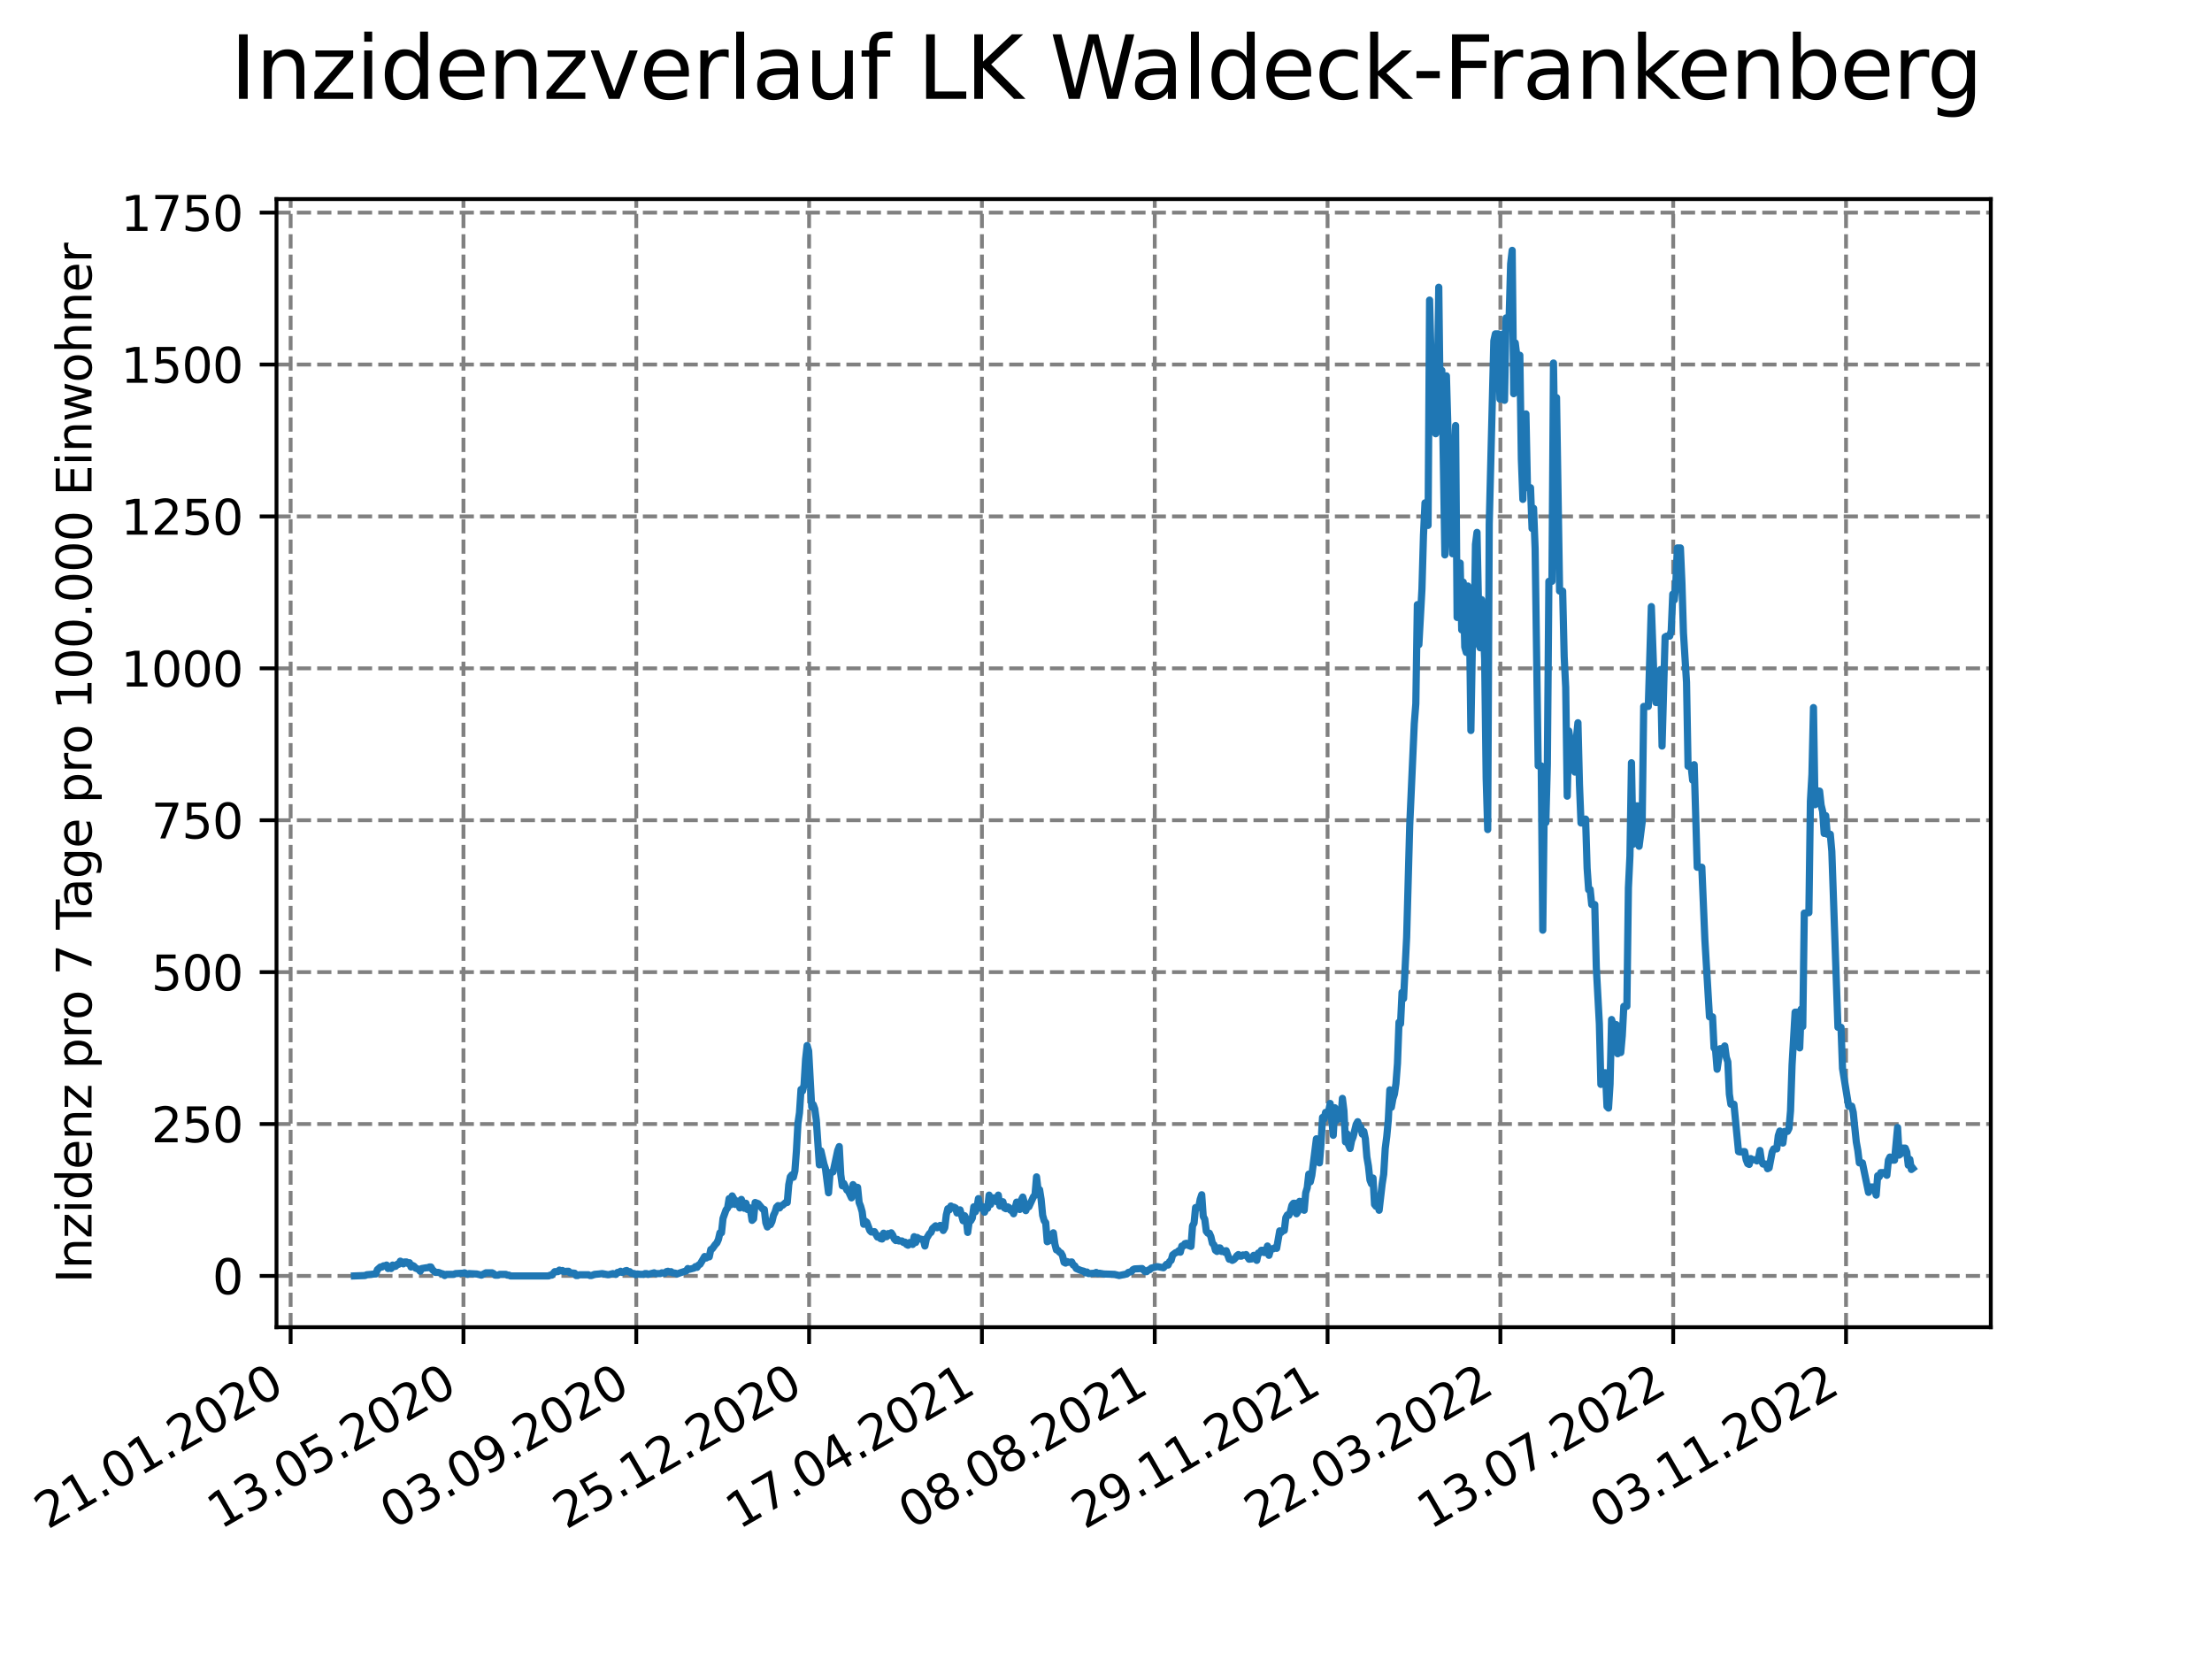 <?xml version="1.0" encoding="utf-8" standalone="no"?>
<!DOCTYPE svg PUBLIC "-//W3C//DTD SVG 1.1//EN"
  "http://www.w3.org/Graphics/SVG/1.1/DTD/svg11.dtd">
<svg xmlns:xlink="http://www.w3.org/1999/xlink" width="460.8pt" height="345.6pt" viewBox="0 0 460.8 345.6" xmlns="http://www.w3.org/2000/svg" version="1.1">
 <defs>
  <style type="text/css">*{stroke-linejoin: round; stroke-linecap: butt}</style>
 </defs>
 <g id="figure_1">
  <g id="patch_1">
   <path d="M 0 345.6 
L 460.8 345.6 
L 460.8 0 
L 0 0 
z
" style="fill: #ffffff"/>
  </g>
  <g id="axes_1">
   <g id="patch_2">
    <path d="M 57.6 276.48 
L 414.72 276.48 
L 414.72 41.472 
L 57.6 41.472 
z
" style="fill: #ffffff"/>
   </g>
   <g id="matplotlib.axis_1">
    <g id="xtick_1">
     <g id="line2d_1">
      <path d="M 60.544 276.48 
L 60.544 41.472 
" clip-path="url(#pb0292f1f75)" style="fill: none; stroke-dasharray: 2.96,1.28; stroke-dashoffset: 0; stroke: #808080; stroke-width: 0.8"/>
     </g>
     <g id="line2d_2">
      <defs>
       <path id="mdfac69aee8" d="M 0 0 
L 0 3.5 
" style="stroke: #000000; stroke-width: 0.8"/>
      </defs>
      <g>
       <use xlink:href="#mdfac69aee8" x="60.544" y="276.48" style="stroke: #000000; stroke-width: 0.8"/>
      </g>
     </g>
     <g id="text_1">
      <!-- 21.01.2020 -->
      <g transform="translate(9.919 318.689) rotate(-30) scale(0.1 -0.1)">
       <defs>
        <path id="DejaVuSans-32" d="M 1228 531 
L 3431 531 
L 3431 0 
L 469 0 
L 469 531 
Q 828 903 1448 1529 
Q 2069 2156 2228 2338 
Q 2531 2678 2651 2914 
Q 2772 3150 2772 3378 
Q 2772 3750 2511 3984 
Q 2250 4219 1831 4219 
Q 1534 4219 1204 4116 
Q 875 4013 500 3803 
L 500 4441 
Q 881 4594 1212 4672 
Q 1544 4750 1819 4750 
Q 2544 4750 2975 4387 
Q 3406 4025 3406 3419 
Q 3406 3131 3298 2873 
Q 3191 2616 2906 2266 
Q 2828 2175 2409 1742 
Q 1991 1309 1228 531 
z
" transform="scale(0.016)"/>
        <path id="DejaVuSans-31" d="M 794 531 
L 1825 531 
L 1825 4091 
L 703 3866 
L 703 4441 
L 1819 4666 
L 2450 4666 
L 2450 531 
L 3481 531 
L 3481 0 
L 794 0 
L 794 531 
z
" transform="scale(0.016)"/>
        <path id="DejaVuSans-2e" d="M 684 794 
L 1344 794 
L 1344 0 
L 684 0 
L 684 794 
z
" transform="scale(0.016)"/>
        <path id="DejaVuSans-30" d="M 2034 4250 
Q 1547 4250 1301 3770 
Q 1056 3291 1056 2328 
Q 1056 1369 1301 889 
Q 1547 409 2034 409 
Q 2525 409 2770 889 
Q 3016 1369 3016 2328 
Q 3016 3291 2770 3770 
Q 2525 4250 2034 4250 
z
M 2034 4750 
Q 2819 4750 3233 4129 
Q 3647 3509 3647 2328 
Q 3647 1150 3233 529 
Q 2819 -91 2034 -91 
Q 1250 -91 836 529 
Q 422 1150 422 2328 
Q 422 3509 836 4129 
Q 1250 4750 2034 4750 
z
" transform="scale(0.016)"/>
       </defs>
       <use xlink:href="#DejaVuSans-32"/>
       <use xlink:href="#DejaVuSans-31" x="63.623"/>
       <use xlink:href="#DejaVuSans-2e" x="127.246"/>
       <use xlink:href="#DejaVuSans-30" x="159.033"/>
       <use xlink:href="#DejaVuSans-31" x="222.656"/>
       <use xlink:href="#DejaVuSans-2e" x="286.279"/>
       <use xlink:href="#DejaVuSans-32" x="318.066"/>
       <use xlink:href="#DejaVuSans-30" x="381.689"/>
       <use xlink:href="#DejaVuSans-32" x="445.312"/>
       <use xlink:href="#DejaVuSans-30" x="508.936"/>
      </g>
     </g>
    </g>
    <g id="xtick_2">
     <g id="line2d_3">
      <path d="M 96.546 276.48 
L 96.546 41.472 
" clip-path="url(#pb0292f1f75)" style="fill: none; stroke-dasharray: 2.96,1.28; stroke-dashoffset: 0; stroke: #808080; stroke-width: 0.8"/>
     </g>
     <g id="line2d_4">
      <g>
       <use xlink:href="#mdfac69aee8" x="96.546" y="276.48" style="stroke: #000000; stroke-width: 0.8"/>
      </g>
     </g>
     <g id="text_2">
      <!-- 13.05.2020 -->
      <g transform="translate(45.921 318.689) rotate(-30) scale(0.1 -0.1)">
       <defs>
        <path id="DejaVuSans-33" d="M 2597 2516 
Q 3050 2419 3304 2112 
Q 3559 1806 3559 1356 
Q 3559 666 3084 287 
Q 2609 -91 1734 -91 
Q 1441 -91 1130 -33 
Q 819 25 488 141 
L 488 750 
Q 750 597 1062 519 
Q 1375 441 1716 441 
Q 2309 441 2620 675 
Q 2931 909 2931 1356 
Q 2931 1769 2642 2001 
Q 2353 2234 1838 2234 
L 1294 2234 
L 1294 2753 
L 1863 2753 
Q 2328 2753 2575 2939 
Q 2822 3125 2822 3475 
Q 2822 3834 2567 4026 
Q 2313 4219 1838 4219 
Q 1578 4219 1281 4162 
Q 984 4106 628 3988 
L 628 4550 
Q 988 4650 1302 4700 
Q 1616 4750 1894 4750 
Q 2613 4750 3031 4423 
Q 3450 4097 3450 3541 
Q 3450 3153 3228 2886 
Q 3006 2619 2597 2516 
z
" transform="scale(0.016)"/>
        <path id="DejaVuSans-35" d="M 691 4666 
L 3169 4666 
L 3169 4134 
L 1269 4134 
L 1269 2991 
Q 1406 3038 1543 3061 
Q 1681 3084 1819 3084 
Q 2600 3084 3056 2656 
Q 3513 2228 3513 1497 
Q 3513 744 3044 326 
Q 2575 -91 1722 -91 
Q 1428 -91 1123 -41 
Q 819 9 494 109 
L 494 744 
Q 775 591 1075 516 
Q 1375 441 1709 441 
Q 2250 441 2565 725 
Q 2881 1009 2881 1497 
Q 2881 1984 2565 2268 
Q 2250 2553 1709 2553 
Q 1456 2553 1204 2497 
Q 953 2441 691 2322 
L 691 4666 
z
" transform="scale(0.016)"/>
       </defs>
       <use xlink:href="#DejaVuSans-31"/>
       <use xlink:href="#DejaVuSans-33" x="63.623"/>
       <use xlink:href="#DejaVuSans-2e" x="127.246"/>
       <use xlink:href="#DejaVuSans-30" x="159.033"/>
       <use xlink:href="#DejaVuSans-35" x="222.656"/>
       <use xlink:href="#DejaVuSans-2e" x="286.279"/>
       <use xlink:href="#DejaVuSans-32" x="318.066"/>
       <use xlink:href="#DejaVuSans-30" x="381.689"/>
       <use xlink:href="#DejaVuSans-32" x="445.312"/>
       <use xlink:href="#DejaVuSans-30" x="508.936"/>
      </g>
     </g>
    </g>
    <g id="xtick_3">
     <g id="line2d_5">
      <path d="M 132.548 276.48 
L 132.548 41.472 
" clip-path="url(#pb0292f1f75)" style="fill: none; stroke-dasharray: 2.96,1.28; stroke-dashoffset: 0; stroke: #808080; stroke-width: 0.8"/>
     </g>
     <g id="line2d_6">
      <g>
       <use xlink:href="#mdfac69aee8" x="132.548" y="276.48" style="stroke: #000000; stroke-width: 0.8"/>
      </g>
     </g>
     <g id="text_3">
      <!-- 03.09.2020 -->
      <g transform="translate(81.923 318.689) rotate(-30) scale(0.1 -0.1)">
       <defs>
        <path id="DejaVuSans-39" d="M 703 97 
L 703 672 
Q 941 559 1184 500 
Q 1428 441 1663 441 
Q 2288 441 2617 861 
Q 2947 1281 2994 2138 
Q 2813 1869 2534 1725 
Q 2256 1581 1919 1581 
Q 1219 1581 811 2004 
Q 403 2428 403 3163 
Q 403 3881 828 4315 
Q 1253 4750 1959 4750 
Q 2769 4750 3195 4129 
Q 3622 3509 3622 2328 
Q 3622 1225 3098 567 
Q 2575 -91 1691 -91 
Q 1453 -91 1209 -44 
Q 966 3 703 97 
z
M 1959 2075 
Q 2384 2075 2632 2365 
Q 2881 2656 2881 3163 
Q 2881 3666 2632 3958 
Q 2384 4250 1959 4250 
Q 1534 4250 1286 3958 
Q 1038 3666 1038 3163 
Q 1038 2656 1286 2365 
Q 1534 2075 1959 2075 
z
" transform="scale(0.016)"/>
       </defs>
       <use xlink:href="#DejaVuSans-30"/>
       <use xlink:href="#DejaVuSans-33" x="63.623"/>
       <use xlink:href="#DejaVuSans-2e" x="127.246"/>
       <use xlink:href="#DejaVuSans-30" x="159.033"/>
       <use xlink:href="#DejaVuSans-39" x="222.656"/>
       <use xlink:href="#DejaVuSans-2e" x="286.279"/>
       <use xlink:href="#DejaVuSans-32" x="318.066"/>
       <use xlink:href="#DejaVuSans-30" x="381.689"/>
       <use xlink:href="#DejaVuSans-32" x="445.312"/>
       <use xlink:href="#DejaVuSans-30" x="508.936"/>
      </g>
     </g>
    </g>
    <g id="xtick_4">
     <g id="line2d_7">
      <path d="M 168.55 276.48 
L 168.55 41.472 
" clip-path="url(#pb0292f1f75)" style="fill: none; stroke-dasharray: 2.96,1.28; stroke-dashoffset: 0; stroke: #808080; stroke-width: 0.8"/>
     </g>
     <g id="line2d_8">
      <g>
       <use xlink:href="#mdfac69aee8" x="168.55" y="276.48" style="stroke: #000000; stroke-width: 0.8"/>
      </g>
     </g>
     <g id="text_4">
      <!-- 25.12.2020 -->
      <g transform="translate(117.925 318.689) rotate(-30) scale(0.1 -0.1)">
       <use xlink:href="#DejaVuSans-32"/>
       <use xlink:href="#DejaVuSans-35" x="63.623"/>
       <use xlink:href="#DejaVuSans-2e" x="127.246"/>
       <use xlink:href="#DejaVuSans-31" x="159.033"/>
       <use xlink:href="#DejaVuSans-32" x="222.656"/>
       <use xlink:href="#DejaVuSans-2e" x="286.279"/>
       <use xlink:href="#DejaVuSans-32" x="318.066"/>
       <use xlink:href="#DejaVuSans-30" x="381.689"/>
       <use xlink:href="#DejaVuSans-32" x="445.312"/>
       <use xlink:href="#DejaVuSans-30" x="508.936"/>
      </g>
     </g>
    </g>
    <g id="xtick_5">
     <g id="line2d_9">
      <path d="M 204.552 276.48 
L 204.552 41.472 
" clip-path="url(#pb0292f1f75)" style="fill: none; stroke-dasharray: 2.96,1.28; stroke-dashoffset: 0; stroke: #808080; stroke-width: 0.8"/>
     </g>
     <g id="line2d_10">
      <g>
       <use xlink:href="#mdfac69aee8" x="204.552" y="276.48" style="stroke: #000000; stroke-width: 0.8"/>
      </g>
     </g>
     <g id="text_5">
      <!-- 17.04.2021 -->
      <g transform="translate(153.927 318.689) rotate(-30) scale(0.1 -0.1)">
       <defs>
        <path id="DejaVuSans-37" d="M 525 4666 
L 3525 4666 
L 3525 4397 
L 1831 0 
L 1172 0 
L 2766 4134 
L 525 4134 
L 525 4666 
z
" transform="scale(0.016)"/>
        <path id="DejaVuSans-34" d="M 2419 4116 
L 825 1625 
L 2419 1625 
L 2419 4116 
z
M 2253 4666 
L 3047 4666 
L 3047 1625 
L 3713 1625 
L 3713 1100 
L 3047 1100 
L 3047 0 
L 2419 0 
L 2419 1100 
L 313 1100 
L 313 1709 
L 2253 4666 
z
" transform="scale(0.016)"/>
       </defs>
       <use xlink:href="#DejaVuSans-31"/>
       <use xlink:href="#DejaVuSans-37" x="63.623"/>
       <use xlink:href="#DejaVuSans-2e" x="127.246"/>
       <use xlink:href="#DejaVuSans-30" x="159.033"/>
       <use xlink:href="#DejaVuSans-34" x="222.656"/>
       <use xlink:href="#DejaVuSans-2e" x="286.279"/>
       <use xlink:href="#DejaVuSans-32" x="318.066"/>
       <use xlink:href="#DejaVuSans-30" x="381.689"/>
       <use xlink:href="#DejaVuSans-32" x="445.312"/>
       <use xlink:href="#DejaVuSans-31" x="508.936"/>
      </g>
     </g>
    </g>
    <g id="xtick_6">
     <g id="line2d_11">
      <path d="M 240.554 276.48 
L 240.554 41.472 
" clip-path="url(#pb0292f1f75)" style="fill: none; stroke-dasharray: 2.96,1.28; stroke-dashoffset: 0; stroke: #808080; stroke-width: 0.8"/>
     </g>
     <g id="line2d_12">
      <g>
       <use xlink:href="#mdfac69aee8" x="240.554" y="276.48" style="stroke: #000000; stroke-width: 0.8"/>
      </g>
     </g>
     <g id="text_6">
      <!-- 08.08.2021 -->
      <g transform="translate(189.929 318.689) rotate(-30) scale(0.1 -0.1)">
       <defs>
        <path id="DejaVuSans-38" d="M 2034 2216 
Q 1584 2216 1326 1975 
Q 1069 1734 1069 1313 
Q 1069 891 1326 650 
Q 1584 409 2034 409 
Q 2484 409 2743 651 
Q 3003 894 3003 1313 
Q 3003 1734 2745 1975 
Q 2488 2216 2034 2216 
z
M 1403 2484 
Q 997 2584 770 2862 
Q 544 3141 544 3541 
Q 544 4100 942 4425 
Q 1341 4750 2034 4750 
Q 2731 4750 3128 4425 
Q 3525 4100 3525 3541 
Q 3525 3141 3298 2862 
Q 3072 2584 2669 2484 
Q 3125 2378 3379 2068 
Q 3634 1759 3634 1313 
Q 3634 634 3220 271 
Q 2806 -91 2034 -91 
Q 1263 -91 848 271 
Q 434 634 434 1313 
Q 434 1759 690 2068 
Q 947 2378 1403 2484 
z
M 1172 3481 
Q 1172 3119 1398 2916 
Q 1625 2713 2034 2713 
Q 2441 2713 2670 2916 
Q 2900 3119 2900 3481 
Q 2900 3844 2670 4047 
Q 2441 4250 2034 4250 
Q 1625 4250 1398 4047 
Q 1172 3844 1172 3481 
z
" transform="scale(0.016)"/>
       </defs>
       <use xlink:href="#DejaVuSans-30"/>
       <use xlink:href="#DejaVuSans-38" x="63.623"/>
       <use xlink:href="#DejaVuSans-2e" x="127.246"/>
       <use xlink:href="#DejaVuSans-30" x="159.033"/>
       <use xlink:href="#DejaVuSans-38" x="222.656"/>
       <use xlink:href="#DejaVuSans-2e" x="286.279"/>
       <use xlink:href="#DejaVuSans-32" x="318.066"/>
       <use xlink:href="#DejaVuSans-30" x="381.689"/>
       <use xlink:href="#DejaVuSans-32" x="445.312"/>
       <use xlink:href="#DejaVuSans-31" x="508.936"/>
      </g>
     </g>
    </g>
    <g id="xtick_7">
     <g id="line2d_13">
      <path d="M 276.556 276.48 
L 276.556 41.472 
" clip-path="url(#pb0292f1f75)" style="fill: none; stroke-dasharray: 2.96,1.28; stroke-dashoffset: 0; stroke: #808080; stroke-width: 0.8"/>
     </g>
     <g id="line2d_14">
      <g>
       <use xlink:href="#mdfac69aee8" x="276.556" y="276.48" style="stroke: #000000; stroke-width: 0.8"/>
      </g>
     </g>
     <g id="text_7">
      <!-- 29.11.2021 -->
      <g transform="translate(225.931 318.689) rotate(-30) scale(0.1 -0.1)">
       <use xlink:href="#DejaVuSans-32"/>
       <use xlink:href="#DejaVuSans-39" x="63.623"/>
       <use xlink:href="#DejaVuSans-2e" x="127.246"/>
       <use xlink:href="#DejaVuSans-31" x="159.033"/>
       <use xlink:href="#DejaVuSans-31" x="222.656"/>
       <use xlink:href="#DejaVuSans-2e" x="286.279"/>
       <use xlink:href="#DejaVuSans-32" x="318.066"/>
       <use xlink:href="#DejaVuSans-30" x="381.689"/>
       <use xlink:href="#DejaVuSans-32" x="445.312"/>
       <use xlink:href="#DejaVuSans-31" x="508.936"/>
      </g>
     </g>
    </g>
    <g id="xtick_8">
     <g id="line2d_15">
      <path d="M 312.558 276.48 
L 312.558 41.472 
" clip-path="url(#pb0292f1f75)" style="fill: none; stroke-dasharray: 2.96,1.28; stroke-dashoffset: 0; stroke: #808080; stroke-width: 0.8"/>
     </g>
     <g id="line2d_16">
      <g>
       <use xlink:href="#mdfac69aee8" x="312.558" y="276.48" style="stroke: #000000; stroke-width: 0.8"/>
      </g>
     </g>
     <g id="text_8">
      <!-- 22.03.2022 -->
      <g transform="translate(261.933 318.689) rotate(-30) scale(0.1 -0.1)">
       <use xlink:href="#DejaVuSans-32"/>
       <use xlink:href="#DejaVuSans-32" x="63.623"/>
       <use xlink:href="#DejaVuSans-2e" x="127.246"/>
       <use xlink:href="#DejaVuSans-30" x="159.033"/>
       <use xlink:href="#DejaVuSans-33" x="222.656"/>
       <use xlink:href="#DejaVuSans-2e" x="286.279"/>
       <use xlink:href="#DejaVuSans-32" x="318.066"/>
       <use xlink:href="#DejaVuSans-30" x="381.689"/>
       <use xlink:href="#DejaVuSans-32" x="445.312"/>
       <use xlink:href="#DejaVuSans-32" x="508.936"/>
      </g>
     </g>
    </g>
    <g id="xtick_9">
     <g id="line2d_17">
      <path d="M 348.56 276.48 
L 348.56 41.472 
" clip-path="url(#pb0292f1f75)" style="fill: none; stroke-dasharray: 2.96,1.28; stroke-dashoffset: 0; stroke: #808080; stroke-width: 0.8"/>
     </g>
     <g id="line2d_18">
      <g>
       <use xlink:href="#mdfac69aee8" x="348.56" y="276.48" style="stroke: #000000; stroke-width: 0.8"/>
      </g>
     </g>
     <g id="text_9">
      <!-- 13.07.2022 -->
      <g transform="translate(297.935 318.689) rotate(-30) scale(0.1 -0.1)">
       <use xlink:href="#DejaVuSans-31"/>
       <use xlink:href="#DejaVuSans-33" x="63.623"/>
       <use xlink:href="#DejaVuSans-2e" x="127.246"/>
       <use xlink:href="#DejaVuSans-30" x="159.033"/>
       <use xlink:href="#DejaVuSans-37" x="222.656"/>
       <use xlink:href="#DejaVuSans-2e" x="286.279"/>
       <use xlink:href="#DejaVuSans-32" x="318.066"/>
       <use xlink:href="#DejaVuSans-30" x="381.689"/>
       <use xlink:href="#DejaVuSans-32" x="445.312"/>
       <use xlink:href="#DejaVuSans-32" x="508.936"/>
      </g>
     </g>
    </g>
    <g id="xtick_10">
     <g id="line2d_19">
      <path d="M 384.562 276.48 
L 384.562 41.472 
" clip-path="url(#pb0292f1f75)" style="fill: none; stroke-dasharray: 2.96,1.28; stroke-dashoffset: 0; stroke: #808080; stroke-width: 0.8"/>
     </g>
     <g id="line2d_20">
      <g>
       <use xlink:href="#mdfac69aee8" x="384.562" y="276.48" style="stroke: #000000; stroke-width: 0.8"/>
      </g>
     </g>
     <g id="text_10">
      <!-- 03.11.2022 -->
      <g transform="translate(333.937 318.689) rotate(-30) scale(0.1 -0.1)">
       <use xlink:href="#DejaVuSans-30"/>
       <use xlink:href="#DejaVuSans-33" x="63.623"/>
       <use xlink:href="#DejaVuSans-2e" x="127.246"/>
       <use xlink:href="#DejaVuSans-31" x="159.033"/>
       <use xlink:href="#DejaVuSans-31" x="222.656"/>
       <use xlink:href="#DejaVuSans-2e" x="286.279"/>
       <use xlink:href="#DejaVuSans-32" x="318.066"/>
       <use xlink:href="#DejaVuSans-30" x="381.689"/>
       <use xlink:href="#DejaVuSans-32" x="445.312"/>
       <use xlink:href="#DejaVuSans-32" x="508.936"/>
      </g>
     </g>
    </g>
   </g>
   <g id="matplotlib.axis_2">
    <g id="ytick_1">
     <g id="line2d_21">
      <path d="M 57.6 265.798 
L 414.72 265.798 
" clip-path="url(#pb0292f1f75)" style="fill: none; stroke-dasharray: 2.96,1.28; stroke-dashoffset: 0; stroke: #808080; stroke-width: 0.8"/>
     </g>
     <g id="line2d_22">
      <defs>
       <path id="m45aae9d67d" d="M 0 0 
L -3.5 0 
" style="stroke: #000000; stroke-width: 0.8"/>
      </defs>
      <g>
       <use xlink:href="#m45aae9d67d" x="57.6" y="265.798" style="stroke: #000000; stroke-width: 0.8"/>
      </g>
     </g>
     <g id="text_11">
      <!-- 0 -->
      <g transform="translate(44.237 269.597) scale(0.1 -0.1)">
       <use xlink:href="#DejaVuSans-30"/>
      </g>
     </g>
    </g>
    <g id="ytick_2">
     <g id="line2d_23">
      <path d="M 57.6 234.155 
L 414.72 234.155 
" clip-path="url(#pb0292f1f75)" style="fill: none; stroke-dasharray: 2.96,1.28; stroke-dashoffset: 0; stroke: #808080; stroke-width: 0.8"/>
     </g>
     <g id="line2d_24">
      <g>
       <use xlink:href="#m45aae9d67d" x="57.6" y="234.155" style="stroke: #000000; stroke-width: 0.8"/>
      </g>
     </g>
     <g id="text_12">
      <!-- 250 -->
      <g transform="translate(31.512 237.954) scale(0.1 -0.1)">
       <use xlink:href="#DejaVuSans-32"/>
       <use xlink:href="#DejaVuSans-35" x="63.623"/>
       <use xlink:href="#DejaVuSans-30" x="127.246"/>
      </g>
     </g>
    </g>
    <g id="ytick_3">
     <g id="line2d_25">
      <path d="M 57.6 202.512 
L 414.72 202.512 
" clip-path="url(#pb0292f1f75)" style="fill: none; stroke-dasharray: 2.96,1.28; stroke-dashoffset: 0; stroke: #808080; stroke-width: 0.8"/>
     </g>
     <g id="line2d_26">
      <g>
       <use xlink:href="#m45aae9d67d" x="57.6" y="202.512" style="stroke: #000000; stroke-width: 0.8"/>
      </g>
     </g>
     <g id="text_13">
      <!-- 500 -->
      <g transform="translate(31.512 206.311) scale(0.1 -0.1)">
       <use xlink:href="#DejaVuSans-35"/>
       <use xlink:href="#DejaVuSans-30" x="63.623"/>
       <use xlink:href="#DejaVuSans-30" x="127.246"/>
      </g>
     </g>
    </g>
    <g id="ytick_4">
     <g id="line2d_27">
      <path d="M 57.6 170.868 
L 414.72 170.868 
" clip-path="url(#pb0292f1f75)" style="fill: none; stroke-dasharray: 2.96,1.28; stroke-dashoffset: 0; stroke: #808080; stroke-width: 0.8"/>
     </g>
     <g id="line2d_28">
      <g>
       <use xlink:href="#m45aae9d67d" x="57.6" y="170.868" style="stroke: #000000; stroke-width: 0.8"/>
      </g>
     </g>
     <g id="text_14">
      <!-- 750 -->
      <g transform="translate(31.512 174.668) scale(0.1 -0.1)">
       <use xlink:href="#DejaVuSans-37"/>
       <use xlink:href="#DejaVuSans-35" x="63.623"/>
       <use xlink:href="#DejaVuSans-30" x="127.246"/>
      </g>
     </g>
    </g>
    <g id="ytick_5">
     <g id="line2d_29">
      <path d="M 57.6 139.225 
L 414.72 139.225 
" clip-path="url(#pb0292f1f75)" style="fill: none; stroke-dasharray: 2.96,1.28; stroke-dashoffset: 0; stroke: #808080; stroke-width: 0.8"/>
     </g>
     <g id="line2d_30">
      <g>
       <use xlink:href="#m45aae9d67d" x="57.6" y="139.225" style="stroke: #000000; stroke-width: 0.8"/>
      </g>
     </g>
     <g id="text_15">
      <!-- 1000 -->
      <g transform="translate(25.15 143.025) scale(0.1 -0.1)">
       <use xlink:href="#DejaVuSans-31"/>
       <use xlink:href="#DejaVuSans-30" x="63.623"/>
       <use xlink:href="#DejaVuSans-30" x="127.246"/>
       <use xlink:href="#DejaVuSans-30" x="190.869"/>
      </g>
     </g>
    </g>
    <g id="ytick_6">
     <g id="line2d_31">
      <path d="M 57.6 107.582 
L 414.72 107.582 
" clip-path="url(#pb0292f1f75)" style="fill: none; stroke-dasharray: 2.96,1.28; stroke-dashoffset: 0; stroke: #808080; stroke-width: 0.8"/>
     </g>
     <g id="line2d_32">
      <g>
       <use xlink:href="#m45aae9d67d" x="57.6" y="107.582" style="stroke: #000000; stroke-width: 0.8"/>
      </g>
     </g>
     <g id="text_16">
      <!-- 1250 -->
      <g transform="translate(25.15 111.381) scale(0.1 -0.1)">
       <use xlink:href="#DejaVuSans-31"/>
       <use xlink:href="#DejaVuSans-32" x="63.623"/>
       <use xlink:href="#DejaVuSans-35" x="127.246"/>
       <use xlink:href="#DejaVuSans-30" x="190.869"/>
      </g>
     </g>
    </g>
    <g id="ytick_7">
     <g id="line2d_33">
      <path d="M 57.6 75.939 
L 414.72 75.939 
" clip-path="url(#pb0292f1f75)" style="fill: none; stroke-dasharray: 2.96,1.28; stroke-dashoffset: 0; stroke: #808080; stroke-width: 0.8"/>
     </g>
     <g id="line2d_34">
      <g>
       <use xlink:href="#m45aae9d67d" x="57.6" y="75.939" style="stroke: #000000; stroke-width: 0.8"/>
      </g>
     </g>
     <g id="text_17">
      <!-- 1500 -->
      <g transform="translate(25.15 79.738) scale(0.1 -0.1)">
       <use xlink:href="#DejaVuSans-31"/>
       <use xlink:href="#DejaVuSans-35" x="63.623"/>
       <use xlink:href="#DejaVuSans-30" x="127.246"/>
       <use xlink:href="#DejaVuSans-30" x="190.869"/>
      </g>
     </g>
    </g>
    <g id="ytick_8">
     <g id="line2d_35">
      <path d="M 57.6 44.296 
L 414.72 44.296 
" clip-path="url(#pb0292f1f75)" style="fill: none; stroke-dasharray: 2.96,1.28; stroke-dashoffset: 0; stroke: #808080; stroke-width: 0.8"/>
     </g>
     <g id="line2d_36">
      <g>
       <use xlink:href="#m45aae9d67d" x="57.6" y="44.296" style="stroke: #000000; stroke-width: 0.8"/>
      </g>
     </g>
     <g id="text_18">
      <!-- 1750 -->
      <g transform="translate(25.15 48.095) scale(0.1 -0.1)">
       <use xlink:href="#DejaVuSans-31"/>
       <use xlink:href="#DejaVuSans-37" x="63.623"/>
       <use xlink:href="#DejaVuSans-35" x="127.246"/>
       <use xlink:href="#DejaVuSans-30" x="190.869"/>
      </g>
     </g>
    </g>
    <g id="text_19">
     <!-- Inzidenz pro 7 Tage pro 100.000 Einwohner -->
     <g transform="translate(19.07 267.301) rotate(-90) scale(0.1 -0.1)">
      <defs>
       <path id="DejaVuSans-49" d="M 628 4666 
L 1259 4666 
L 1259 0 
L 628 0 
L 628 4666 
z
" transform="scale(0.016)"/>
       <path id="DejaVuSans-6e" d="M 3513 2113 
L 3513 0 
L 2938 0 
L 2938 2094 
Q 2938 2591 2744 2837 
Q 2550 3084 2163 3084 
Q 1697 3084 1428 2787 
Q 1159 2491 1159 1978 
L 1159 0 
L 581 0 
L 581 3500 
L 1159 3500 
L 1159 2956 
Q 1366 3272 1645 3428 
Q 1925 3584 2291 3584 
Q 2894 3584 3203 3211 
Q 3513 2838 3513 2113 
z
" transform="scale(0.016)"/>
       <path id="DejaVuSans-7a" d="M 353 3500 
L 3084 3500 
L 3084 2975 
L 922 459 
L 3084 459 
L 3084 0 
L 275 0 
L 275 525 
L 2438 3041 
L 353 3041 
L 353 3500 
z
" transform="scale(0.016)"/>
       <path id="DejaVuSans-69" d="M 603 3500 
L 1178 3500 
L 1178 0 
L 603 0 
L 603 3500 
z
M 603 4863 
L 1178 4863 
L 1178 4134 
L 603 4134 
L 603 4863 
z
" transform="scale(0.016)"/>
       <path id="DejaVuSans-64" d="M 2906 2969 
L 2906 4863 
L 3481 4863 
L 3481 0 
L 2906 0 
L 2906 525 
Q 2725 213 2448 61 
Q 2172 -91 1784 -91 
Q 1150 -91 751 415 
Q 353 922 353 1747 
Q 353 2572 751 3078 
Q 1150 3584 1784 3584 
Q 2172 3584 2448 3432 
Q 2725 3281 2906 2969 
z
M 947 1747 
Q 947 1113 1208 752 
Q 1469 391 1925 391 
Q 2381 391 2643 752 
Q 2906 1113 2906 1747 
Q 2906 2381 2643 2742 
Q 2381 3103 1925 3103 
Q 1469 3103 1208 2742 
Q 947 2381 947 1747 
z
" transform="scale(0.016)"/>
       <path id="DejaVuSans-65" d="M 3597 1894 
L 3597 1613 
L 953 1613 
Q 991 1019 1311 708 
Q 1631 397 2203 397 
Q 2534 397 2845 478 
Q 3156 559 3463 722 
L 3463 178 
Q 3153 47 2828 -22 
Q 2503 -91 2169 -91 
Q 1331 -91 842 396 
Q 353 884 353 1716 
Q 353 2575 817 3079 
Q 1281 3584 2069 3584 
Q 2775 3584 3186 3129 
Q 3597 2675 3597 1894 
z
M 3022 2063 
Q 3016 2534 2758 2815 
Q 2500 3097 2075 3097 
Q 1594 3097 1305 2825 
Q 1016 2553 972 2059 
L 3022 2063 
z
" transform="scale(0.016)"/>
       <path id="DejaVuSans-20" transform="scale(0.016)"/>
       <path id="DejaVuSans-70" d="M 1159 525 
L 1159 -1331 
L 581 -1331 
L 581 3500 
L 1159 3500 
L 1159 2969 
Q 1341 3281 1617 3432 
Q 1894 3584 2278 3584 
Q 2916 3584 3314 3078 
Q 3713 2572 3713 1747 
Q 3713 922 3314 415 
Q 2916 -91 2278 -91 
Q 1894 -91 1617 61 
Q 1341 213 1159 525 
z
M 3116 1747 
Q 3116 2381 2855 2742 
Q 2594 3103 2138 3103 
Q 1681 3103 1420 2742 
Q 1159 2381 1159 1747 
Q 1159 1113 1420 752 
Q 1681 391 2138 391 
Q 2594 391 2855 752 
Q 3116 1113 3116 1747 
z
" transform="scale(0.016)"/>
       <path id="DejaVuSans-72" d="M 2631 2963 
Q 2534 3019 2420 3045 
Q 2306 3072 2169 3072 
Q 1681 3072 1420 2755 
Q 1159 2438 1159 1844 
L 1159 0 
L 581 0 
L 581 3500 
L 1159 3500 
L 1159 2956 
Q 1341 3275 1631 3429 
Q 1922 3584 2338 3584 
Q 2397 3584 2469 3576 
Q 2541 3569 2628 3553 
L 2631 2963 
z
" transform="scale(0.016)"/>
       <path id="DejaVuSans-6f" d="M 1959 3097 
Q 1497 3097 1228 2736 
Q 959 2375 959 1747 
Q 959 1119 1226 758 
Q 1494 397 1959 397 
Q 2419 397 2687 759 
Q 2956 1122 2956 1747 
Q 2956 2369 2687 2733 
Q 2419 3097 1959 3097 
z
M 1959 3584 
Q 2709 3584 3137 3096 
Q 3566 2609 3566 1747 
Q 3566 888 3137 398 
Q 2709 -91 1959 -91 
Q 1206 -91 779 398 
Q 353 888 353 1747 
Q 353 2609 779 3096 
Q 1206 3584 1959 3584 
z
" transform="scale(0.016)"/>
       <path id="DejaVuSans-54" d="M -19 4666 
L 3928 4666 
L 3928 4134 
L 2272 4134 
L 2272 0 
L 1638 0 
L 1638 4134 
L -19 4134 
L -19 4666 
z
" transform="scale(0.016)"/>
       <path id="DejaVuSans-61" d="M 2194 1759 
Q 1497 1759 1228 1600 
Q 959 1441 959 1056 
Q 959 750 1161 570 
Q 1363 391 1709 391 
Q 2188 391 2477 730 
Q 2766 1069 2766 1631 
L 2766 1759 
L 2194 1759 
z
M 3341 1997 
L 3341 0 
L 2766 0 
L 2766 531 
Q 2569 213 2275 61 
Q 1981 -91 1556 -91 
Q 1019 -91 701 211 
Q 384 513 384 1019 
Q 384 1609 779 1909 
Q 1175 2209 1959 2209 
L 2766 2209 
L 2766 2266 
Q 2766 2663 2505 2880 
Q 2244 3097 1772 3097 
Q 1472 3097 1187 3025 
Q 903 2953 641 2809 
L 641 3341 
Q 956 3463 1253 3523 
Q 1550 3584 1831 3584 
Q 2591 3584 2966 3190 
Q 3341 2797 3341 1997 
z
" transform="scale(0.016)"/>
       <path id="DejaVuSans-67" d="M 2906 1791 
Q 2906 2416 2648 2759 
Q 2391 3103 1925 3103 
Q 1463 3103 1205 2759 
Q 947 2416 947 1791 
Q 947 1169 1205 825 
Q 1463 481 1925 481 
Q 2391 481 2648 825 
Q 2906 1169 2906 1791 
z
M 3481 434 
Q 3481 -459 3084 -895 
Q 2688 -1331 1869 -1331 
Q 1566 -1331 1297 -1286 
Q 1028 -1241 775 -1147 
L 775 -588 
Q 1028 -725 1275 -790 
Q 1522 -856 1778 -856 
Q 2344 -856 2625 -561 
Q 2906 -266 2906 331 
L 2906 616 
Q 2728 306 2450 153 
Q 2172 0 1784 0 
Q 1141 0 747 490 
Q 353 981 353 1791 
Q 353 2603 747 3093 
Q 1141 3584 1784 3584 
Q 2172 3584 2450 3431 
Q 2728 3278 2906 2969 
L 2906 3500 
L 3481 3500 
L 3481 434 
z
" transform="scale(0.016)"/>
       <path id="DejaVuSans-45" d="M 628 4666 
L 3578 4666 
L 3578 4134 
L 1259 4134 
L 1259 2753 
L 3481 2753 
L 3481 2222 
L 1259 2222 
L 1259 531 
L 3634 531 
L 3634 0 
L 628 0 
L 628 4666 
z
" transform="scale(0.016)"/>
       <path id="DejaVuSans-77" d="M 269 3500 
L 844 3500 
L 1563 769 
L 2278 3500 
L 2956 3500 
L 3675 769 
L 4391 3500 
L 4966 3500 
L 4050 0 
L 3372 0 
L 2619 2869 
L 1863 0 
L 1184 0 
L 269 3500 
z
" transform="scale(0.016)"/>
       <path id="DejaVuSans-68" d="M 3513 2113 
L 3513 0 
L 2938 0 
L 2938 2094 
Q 2938 2591 2744 2837 
Q 2550 3084 2163 3084 
Q 1697 3084 1428 2787 
Q 1159 2491 1159 1978 
L 1159 0 
L 581 0 
L 581 4863 
L 1159 4863 
L 1159 2956 
Q 1366 3272 1645 3428 
Q 1925 3584 2291 3584 
Q 2894 3584 3203 3211 
Q 3513 2838 3513 2113 
z
" transform="scale(0.016)"/>
      </defs>
      <use xlink:href="#DejaVuSans-49"/>
      <use xlink:href="#DejaVuSans-6e" x="29.492"/>
      <use xlink:href="#DejaVuSans-7a" x="92.871"/>
      <use xlink:href="#DejaVuSans-69" x="145.361"/>
      <use xlink:href="#DejaVuSans-64" x="173.145"/>
      <use xlink:href="#DejaVuSans-65" x="236.621"/>
      <use xlink:href="#DejaVuSans-6e" x="298.145"/>
      <use xlink:href="#DejaVuSans-7a" x="361.523"/>
      <use xlink:href="#DejaVuSans-20" x="414.014"/>
      <use xlink:href="#DejaVuSans-70" x="445.801"/>
      <use xlink:href="#DejaVuSans-72" x="509.277"/>
      <use xlink:href="#DejaVuSans-6f" x="548.141"/>
      <use xlink:href="#DejaVuSans-20" x="609.322"/>
      <use xlink:href="#DejaVuSans-37" x="641.109"/>
      <use xlink:href="#DejaVuSans-20" x="704.732"/>
      <use xlink:href="#DejaVuSans-54" x="736.52"/>
      <use xlink:href="#DejaVuSans-61" x="781.104"/>
      <use xlink:href="#DejaVuSans-67" x="842.383"/>
      <use xlink:href="#DejaVuSans-65" x="905.859"/>
      <use xlink:href="#DejaVuSans-20" x="967.383"/>
      <use xlink:href="#DejaVuSans-70" x="999.17"/>
      <use xlink:href="#DejaVuSans-72" x="1062.646"/>
      <use xlink:href="#DejaVuSans-6f" x="1101.51"/>
      <use xlink:href="#DejaVuSans-20" x="1162.691"/>
      <use xlink:href="#DejaVuSans-31" x="1194.479"/>
      <use xlink:href="#DejaVuSans-30" x="1258.102"/>
      <use xlink:href="#DejaVuSans-30" x="1321.725"/>
      <use xlink:href="#DejaVuSans-2e" x="1385.348"/>
      <use xlink:href="#DejaVuSans-30" x="1417.135"/>
      <use xlink:href="#DejaVuSans-30" x="1480.758"/>
      <use xlink:href="#DejaVuSans-30" x="1544.381"/>
      <use xlink:href="#DejaVuSans-20" x="1608.004"/>
      <use xlink:href="#DejaVuSans-45" x="1639.791"/>
      <use xlink:href="#DejaVuSans-69" x="1702.975"/>
      <use xlink:href="#DejaVuSans-6e" x="1730.758"/>
      <use xlink:href="#DejaVuSans-77" x="1794.137"/>
      <use xlink:href="#DejaVuSans-6f" x="1875.924"/>
      <use xlink:href="#DejaVuSans-68" x="1937.105"/>
      <use xlink:href="#DejaVuSans-6e" x="2000.484"/>
      <use xlink:href="#DejaVuSans-65" x="2063.863"/>
      <use xlink:href="#DejaVuSans-72" x="2125.387"/>
     </g>
    </g>
   </g>
   <g id="line2d_37">
    <path d="M 73.833 265.798 
L 76.063 265.717 
L 76.382 265.555 
L 77.337 265.474 
L 77.975 265.393 
L 78.293 265.393 
L 78.612 264.503 
L 79.249 263.937 
L 79.568 263.937 
L 79.886 263.694 
L 80.205 263.694 
L 80.523 263.532 
L 80.842 264.26 
L 81.161 264.179 
L 81.479 264.26 
L 81.798 263.532 
L 82.116 263.856 
L 82.435 263.775 
L 82.754 263.37 
L 83.072 263.37 
L 83.391 262.723 
L 83.709 262.884 
L 84.028 263.289 
L 84.347 262.884 
L 84.665 262.884 
L 84.984 263.208 
L 85.302 263.046 
L 85.621 263.937 
L 85.94 263.613 
L 86.258 263.775 
L 86.577 264.179 
L 87.214 264.422 
L 87.533 264.827 
L 87.851 264.26 
L 88.807 264.098 
L 89.126 264.098 
L 89.444 263.937 
L 89.763 263.937 
L 90.081 264.503 
L 90.719 265.069 
L 91.356 265.069 
L 91.993 265.312 
L 92.312 265.393 
L 92.63 265.717 
L 92.949 265.474 
L 94.542 265.474 
L 94.86 265.312 
L 96.453 265.231 
L 96.772 265.15 
L 97.409 265.474 
L 97.728 265.312 
L 99.321 265.393 
L 100.277 265.636 
L 101.232 265.15 
L 102.507 265.15 
L 102.825 265.312 
L 103.144 265.636 
L 103.781 265.636 
L 104.1 265.474 
L 105.374 265.474 
L 105.693 265.636 
L 106.011 265.636 
L 106.33 265.798 
L 114.295 265.798 
L 114.614 265.636 
L 114.932 265.636 
L 115.569 264.908 
L 116.207 264.908 
L 116.525 264.584 
L 116.844 264.746 
L 117.162 264.665 
L 117.481 264.908 
L 118.118 264.827 
L 118.437 264.827 
L 118.755 265.15 
L 119.711 265.231 
L 120.03 265.717 
L 120.348 265.717 
L 120.667 265.555 
L 122.579 265.555 
L 122.897 265.717 
L 123.216 265.717 
L 123.853 265.474 
L 124.809 265.393 
L 125.446 265.312 
L 126.721 265.555 
L 127.676 265.312 
L 128.314 265.474 
L 128.632 265.069 
L 128.951 265.069 
L 129.269 264.827 
L 129.588 265.069 
L 129.907 264.989 
L 130.225 264.746 
L 130.544 264.665 
L 130.862 264.908 
L 131.181 264.908 
L 131.5 265.231 
L 132.137 265.312 
L 132.455 265.555 
L 132.774 265.393 
L 133.411 265.474 
L 134.048 265.474 
L 134.367 265.312 
L 134.686 265.312 
L 135.004 265.474 
L 136.279 265.15 
L 136.597 265.312 
L 137.553 265.312 
L 137.872 265.15 
L 138.509 265.231 
L 138.827 264.908 
L 139.146 264.827 
L 139.465 264.989 
L 139.783 264.908 
L 140.102 265.15 
L 140.739 265.231 
L 141.058 265.393 
L 141.695 265.15 
L 142.969 264.746 
L 143.288 264.26 
L 143.606 264.422 
L 144.562 264.179 
L 144.881 263.856 
L 145.199 264.017 
L 145.518 263.532 
L 145.837 263.37 
L 146.792 261.752 
L 147.111 262.075 
L 147.43 261.752 
L 147.748 261.832 
L 148.067 260.295 
L 148.385 260.133 
L 149.023 259.243 
L 149.341 258.919 
L 149.66 258.191 
L 149.978 256.815 
L 150.297 256.815 
L 150.616 253.821 
L 151.253 252.04 
L 151.571 251.636 
L 151.89 249.694 
L 152.209 250.988 
L 152.527 249.127 
L 152.846 249.694 
L 153.164 250.908 
L 153.483 250.179 
L 153.802 250.26 
L 154.12 251.636 
L 154.439 249.855 
L 155.076 251.717 
L 155.395 250.665 
L 155.713 251.96 
L 156.032 251.555 
L 156.35 252.202 
L 156.669 254.225 
L 156.988 253.902 
L 157.306 250.503 
L 157.943 250.746 
L 158.899 251.879 
L 159.218 251.96 
L 159.536 254.711 
L 159.855 255.601 
L 160.174 254.792 
L 160.492 255.116 
L 160.811 254.468 
L 161.129 253.173 
L 161.448 252.526 
L 161.767 251.474 
L 162.085 251.15 
L 162.404 251.636 
L 162.722 251.15 
L 163.041 251.069 
L 163.678 250.503 
L 163.997 250.503 
L 164.315 246.78 
L 164.634 245.162 
L 164.953 244.757 
L 165.271 245.243 
L 165.59 243.948 
L 165.908 239.74 
L 166.227 233.994 
L 166.546 231.809 
L 166.864 226.954 
L 167.183 227.277 
L 167.501 225.982 
L 167.82 220.641 
L 168.139 217.809 
L 168.457 218.942 
L 169.094 230.595 
L 169.413 230.11 
L 169.732 231 
L 170.05 233.347 
L 170.687 242.653 
L 171.006 239.74 
L 171.643 242.491 
L 171.962 243.462 
L 172.599 248.48 
L 172.918 244.272 
L 173.236 244.272 
L 173.555 244.11 
L 174.511 239.659 
L 174.829 238.85 
L 175.148 244.676 
L 175.466 247.023 
L 175.785 246.538 
L 176.422 247.913 
L 176.741 248.156 
L 177.378 249.532 
L 177.697 246.78 
L 178.015 247.266 
L 178.652 247.347 
L 178.971 250.503 
L 179.29 251.312 
L 179.608 252.445 
L 179.927 255.035 
L 180.246 254.387 
L 180.564 254.63 
L 181.201 256.33 
L 181.52 256.653 
L 182.157 256.572 
L 182.794 257.705 
L 183.113 257.462 
L 183.432 258.029 
L 183.75 258.11 
L 184.069 256.896 
L 184.387 257.624 
L 184.706 257.624 
L 185.025 256.977 
L 185.343 257.301 
L 185.662 256.815 
L 185.98 257.301 
L 186.299 258.11 
L 186.618 258.434 
L 186.936 258.191 
L 187.255 258.515 
L 187.892 258.515 
L 188.211 258.838 
L 188.529 258.757 
L 188.848 259.243 
L 189.166 259.405 
L 189.485 258.838 
L 190.122 259.243 
L 190.441 257.624 
L 190.759 258.838 
L 191.078 257.786 
L 191.397 258.029 
L 192.352 258.272 
L 192.671 259.567 
L 192.99 258.029 
L 193.627 256.977 
L 193.945 256.734 
L 194.264 255.925 
L 194.901 255.358 
L 195.22 255.763 
L 195.538 255.682 
L 195.857 255.277 
L 196.176 255.439 
L 196.494 256.33 
L 196.813 255.763 
L 197.131 253.092 
L 197.45 251.798 
L 197.769 252.04 
L 198.087 251.231 
L 198.406 251.474 
L 198.724 251.474 
L 199.043 251.636 
L 199.362 252.688 
L 199.68 252.202 
L 199.999 252.04 
L 200.636 254.306 
L 200.955 253.254 
L 201.273 253.902 
L 201.592 256.734 
L 201.91 254.387 
L 202.229 254.306 
L 202.548 253.74 
L 202.866 251.393 
L 203.185 252.445 
L 203.503 251.636 
L 203.822 249.694 
L 204.141 251.555 
L 204.459 251.717 
L 204.778 251.393 
L 205.096 252.526 
L 205.415 251.555 
L 205.734 251.717 
L 206.052 248.965 
L 206.371 250.908 
L 206.689 249.694 
L 207.008 249.532 
L 207.327 249.775 
L 207.645 250.341 
L 207.964 248.965 
L 208.282 251.231 
L 208.601 250.341 
L 208.92 250.341 
L 209.238 251.636 
L 209.557 251.798 
L 209.875 251.393 
L 210.194 251.555 
L 210.513 252.121 
L 210.831 252.202 
L 211.15 252.85 
L 211.787 250.422 
L 212.424 251.96 
L 212.743 250.017 
L 213.061 249.37 
L 213.38 250.503 
L 213.699 252.202 
L 214.017 251.312 
L 214.336 251.393 
L 215.292 249.289 
L 215.61 248.965 
L 215.929 245.162 
L 216.247 247.832 
L 216.566 247.832 
L 216.885 249.855 
L 217.203 253.173 
L 217.522 254.306 
L 217.84 254.711 
L 218.159 258.676 
L 218.796 258.353 
L 219.115 257.139 
L 219.433 256.815 
L 219.752 259.162 
L 220.071 260.376 
L 220.389 260.457 
L 220.708 260.861 
L 221.026 261.023 
L 221.345 261.59 
L 221.664 262.965 
L 221.982 263.127 
L 222.301 262.804 
L 222.619 262.965 
L 223.257 262.884 
L 223.575 263.532 
L 223.894 263.694 
L 224.212 264.26 
L 225.168 264.665 
L 225.805 264.827 
L 226.124 265.15 
L 226.443 264.989 
L 226.761 265.312 
L 228.036 265.231 
L 228.354 265.069 
L 228.673 265.312 
L 228.991 265.231 
L 229.947 265.393 
L 232.177 265.474 
L 233.133 265.717 
L 234.726 265.393 
L 235.045 265.069 
L 235.682 264.908 
L 236.001 264.503 
L 236.319 264.341 
L 237.912 264.26 
L 238.55 264.908 
L 238.868 264.908 
L 239.187 264.584 
L 239.505 264.503 
L 239.824 264.179 
L 241.098 263.856 
L 242.373 264.098 
L 243.01 263.37 
L 243.329 263.532 
L 243.647 262.804 
L 243.966 262.561 
L 244.284 261.428 
L 244.922 260.942 
L 245.24 260.861 
L 245.559 260.538 
L 245.877 260.861 
L 246.196 259.567 
L 246.515 259.567 
L 246.833 259.081 
L 247.152 259 
L 247.47 259.405 
L 248.108 259.647 
L 248.426 255.358 
L 248.745 254.792 
L 249.063 251.555 
L 249.701 251.555 
L 250.019 249.855 
L 250.338 248.884 
L 250.656 253.416 
L 250.975 253.983 
L 251.294 256.491 
L 251.612 256.896 
L 251.931 256.896 
L 252.249 257.624 
L 252.568 259 
L 252.887 259.324 
L 253.205 260.457 
L 253.524 260.7 
L 253.842 259.971 
L 254.161 259.971 
L 254.48 260.7 
L 254.798 260.538 
L 255.117 260.861 
L 255.435 260.538 
L 256.073 262.318 
L 256.391 262.318 
L 256.71 262.561 
L 257.028 262.399 
L 257.347 262.075 
L 257.666 261.59 
L 257.984 261.347 
L 258.303 261.671 
L 258.621 261.671 
L 258.94 261.428 
L 259.259 261.509 
L 259.577 261.347 
L 260.214 262.318 
L 260.852 262.237 
L 261.17 261.509 
L 261.489 261.59 
L 261.807 262.561 
L 262.126 261.023 
L 262.445 261.023 
L 262.763 260.457 
L 263.082 260.457 
L 263.4 260.942 
L 263.719 260.7 
L 264.038 259.567 
L 264.356 261.509 
L 264.675 260.376 
L 264.993 260.133 
L 265.312 260.133 
L 265.631 259.89 
L 265.949 260.052 
L 266.586 256.41 
L 266.905 256.734 
L 267.224 256.33 
L 267.542 256.33 
L 267.861 253.659 
L 268.179 253.092 
L 268.498 253.173 
L 268.817 252.364 
L 269.135 251.069 
L 269.454 250.665 
L 269.772 250.665 
L 270.091 252.85 
L 270.41 252.364 
L 270.728 250.26 
L 271.047 251.15 
L 271.365 250.26 
L 271.684 252.121 
L 272.003 248.48 
L 272.321 247.428 
L 272.64 244.595 
L 272.958 246.214 
L 273.277 244.838 
L 274.233 237.231 
L 274.87 242.248 
L 275.189 238.283 
L 275.507 232.78 
L 275.826 233.104 
L 276.144 231.728 
L 276.463 231.89 
L 276.782 231.485 
L 277.1 229.867 
L 277.737 236.503 
L 278.056 230.757 
L 278.375 233.428 
L 278.693 232.942 
L 279.012 231.728 
L 279.33 233.023 
L 279.649 228.815 
L 279.968 231.404 
L 280.286 237.878 
L 280.605 236.179 
L 280.923 238.526 
L 281.242 239.254 
L 281.561 237.636 
L 281.879 236.826 
L 282.516 234.237 
L 282.835 233.67 
L 283.154 234.722 
L 283.472 234.803 
L 283.791 236.26 
L 284.109 235.693 
L 284.428 237.231 
L 284.747 241.035 
L 285.065 242.896 
L 285.384 245.809 
L 285.702 246.618 
L 286.021 245.405 
L 286.34 250.908 
L 286.658 251.312 
L 286.977 250.746 
L 287.295 252.121 
L 287.933 246.618 
L 288.251 244.595 
L 288.57 239.254 
L 288.888 236.746 
L 289.207 233.347 
L 289.526 227.034 
L 289.844 230.676 
L 290.163 228.896 
L 290.481 227.925 
L 290.8 225.74 
L 291.119 221.532 
L 291.437 212.953 
L 291.756 213.277 
L 292.074 206.722 
L 292.393 208.017 
L 293.03 195.231 
L 293.668 172.005 
L 294.305 157.762 
L 294.623 150.722 
L 294.942 146.594 
L 295.261 125.958 
L 295.579 134.294 
L 296.216 122.721 
L 296.535 111.554 
L 296.854 104.756 
L 297.172 106.212 
L 297.491 109.45 
L 297.809 62.513 
L 298.128 74.813 
L 298.447 76.027 
L 298.765 80.721 
L 299.084 90.351 
L 299.402 82.259 
L 299.721 59.842 
L 300.04 86.709 
L 300.358 77.16 
L 300.995 115.6 
L 301.314 78.293 
L 301.633 89.461 
L 301.951 107.831 
L 302.27 109.126 
L 302.588 115.357 
L 302.907 97.877 
L 303.226 88.652 
L 303.544 128.629 
L 303.863 119.484 
L 304.181 117.299 
L 304.5 131.219 
L 304.819 121.265 
L 305.137 134.779 
L 305.456 135.912 
L 305.774 122.074 
L 306.093 127.658 
L 306.412 152.178 
L 306.73 133.808 
L 307.049 134.294 
L 307.367 113.415 
L 307.686 110.906 
L 308.005 126.282 
L 308.323 134.941 
L 308.642 124.906 
L 308.96 129.519 
L 309.279 137.369 
L 309.598 162.213 
L 309.916 172.814 
L 310.235 109.126 
L 311.191 71.01 
L 311.509 69.553 
L 312.146 69.553 
L 312.465 83.149 
L 312.784 81.53 
L 313.102 69.553 
L 313.421 83.391 
L 313.739 66.235 
L 314.377 66.235 
L 314.695 54.987 
L 315.014 52.154 
L 315.332 82.016 
L 315.651 71.414 
L 315.97 74.004 
L 316.607 74.004 
L 316.925 95.611 
L 317.244 104.028 
L 317.563 86.871 
L 317.881 86.224 
L 318.2 101.6 
L 318.837 101.6 
L 319.156 110.097 
L 319.474 105.889 
L 319.793 114.305 
L 320.43 159.542 
L 321.067 159.542 
L 321.386 193.774 
L 321.704 167.23 
L 322.023 171.358 
L 322.342 159.3 
L 322.66 121.103 
L 323.297 121.103 
L 323.616 75.623 
L 323.935 96.097 
L 324.253 82.825 
L 324.89 123.126 
L 325.528 123.126 
L 325.846 136.802 
L 326.165 143.196 
L 326.483 165.855 
L 326.802 152.259 
L 327.121 154.363 
L 327.758 154.363 
L 328.076 160.837 
L 328.395 153.797 
L 328.714 150.56 
L 329.032 163.427 
L 329.351 171.439 
L 329.988 171.439 
L 330.307 170.629 
L 330.625 180.826 
L 330.944 185.358 
L 331.262 185.277 
L 331.581 188.433 
L 332.218 188.433 
L 332.537 201.462 
L 333.174 213.277 
L 333.493 225.901 
L 333.811 223.474 
L 334.448 223.474 
L 334.767 230.514 
L 335.086 230.838 
L 335.404 225.821 
L 335.723 212.387 
L 336.041 213.439 
L 336.679 213.439 
L 336.997 219.508 
L 337.316 216.757 
L 337.634 219.266 
L 337.953 215.705 
L 338.272 209.635 
L 338.909 209.635 
L 339.227 184.953 
L 339.546 178.317 
L 339.865 158.895 
L 340.183 175.889 
L 340.502 167.878 
L 341.139 167.878 
L 341.458 176.294 
L 342.095 171.277 
L 342.413 147.161 
L 343.369 147.161 
L 344.006 126.363 
L 344.644 143.924 
L 344.962 146.352 
L 345.599 146.352 
L 345.918 139.473 
L 346.237 155.415 
L 346.874 132.675 
L 347.192 132.513 
L 347.83 132.513 
L 348.148 131.38 
L 348.467 123.773 
L 348.785 124.987 
L 349.104 121.507 
L 349.423 114.143 
L 350.06 114.143 
L 350.379 121.507 
L 350.697 131.866 
L 351.334 142.143 
L 351.653 159.623 
L 352.29 159.623 
L 352.609 162.537 
L 352.927 159.3 
L 353.565 180.664 
L 354.52 180.664 
L 355.158 195.797 
L 356.113 211.82 
L 356.751 211.82 
L 357.069 218.294 
L 357.388 218.78 
L 357.706 222.745 
L 358.344 218.456 
L 358.981 218.456 
L 359.299 217.89 
L 359.618 220.237 
L 359.937 221.208 
L 360.255 227.925 
L 360.574 230.029 
L 361.211 230.029 
L 362.167 239.902 
L 362.485 239.983 
L 363.123 239.902 
L 363.441 239.902 
L 363.76 241.601 
L 364.078 242.41 
L 364.397 242.572 
L 364.716 241.358 
L 365.034 241.601 
L 365.671 241.601 
L 365.99 241.844 
L 366.309 241.358 
L 366.627 239.659 
L 366.946 241.844 
L 367.264 242.491 
L 367.902 242.491 
L 368.22 243.462 
L 368.539 243.3 
L 369.176 239.983 
L 369.495 239.335 
L 370.132 239.335 
L 370.45 236.584 
L 370.769 235.613 
L 371.088 237.393 
L 371.406 238.121 
L 371.725 235.693 
L 372.362 235.693 
L 372.681 235.046 
L 372.999 231.404 
L 373.318 221.855 
L 373.955 210.849 
L 374.592 210.849 
L 374.911 218.294 
L 375.229 210.202 
L 375.548 213.844 
L 375.867 190.213 
L 376.822 190.132 
L 377.141 166.907 
L 377.46 161.323 
L 377.778 147.404 
L 378.097 167.635 
L 378.415 164.722 
L 379.053 164.803 
L 379.371 167.716 
L 379.69 169.011 
L 380.008 173.624 
L 380.327 169.901 
L 380.646 173.785 
L 381.283 173.785 
L 381.601 177.346 
L 382.876 214.005 
L 383.513 214.005 
L 383.832 222.584 
L 384.787 228.491 
L 385.106 230.433 
L 385.743 230.433 
L 386.062 231.728 
L 386.699 237.878 
L 387.018 239.659 
L 387.336 242.248 
L 387.973 242.248 
L 389.248 248.399 
L 389.566 247.266 
L 390.204 247.266 
L 390.522 247.67 
L 390.841 248.965 
L 391.159 244.919 
L 391.478 245.162 
L 391.797 244.272 
L 392.434 244.272 
L 393.071 244.838 
L 393.39 241.682 
L 393.708 241.035 
L 394.027 241.682 
L 394.664 241.682 
L 395.301 234.884 
L 395.62 240.63 
L 395.938 240.387 
L 396.257 239.173 
L 396.894 239.173 
L 397.213 239.983 
L 397.531 242.734 
L 397.85 241.52 
L 398.169 243.624 
L 398.487 243.381 
L 398.487 243.381 
" clip-path="url(#pb0292f1f75)" style="fill: none; stroke: #1f77b4; stroke-width: 1.5; stroke-linecap: square"/>
   </g>
   <g id="patch_3">
    <path d="M 57.6 276.48 
L 57.6 41.472 
" style="fill: none; stroke: #000000; stroke-width: 0.8; stroke-linejoin: miter; stroke-linecap: square"/>
   </g>
   <g id="patch_4">
    <path d="M 414.72 276.48 
L 414.72 41.472 
" style="fill: none; stroke: #000000; stroke-width: 0.8; stroke-linejoin: miter; stroke-linecap: square"/>
   </g>
   <g id="patch_5">
    <path d="M 57.6 276.48 
L 414.72 276.48 
" style="fill: none; stroke: #000000; stroke-width: 0.8; stroke-linejoin: miter; stroke-linecap: square"/>
   </g>
   <g id="patch_6">
    <path d="M 57.6 41.472 
L 414.72 41.472 
" style="fill: none; stroke: #000000; stroke-width: 0.8; stroke-linejoin: miter; stroke-linecap: square"/>
   </g>
  </g>
  <g id="text_20">
   <!-- Inzidenzverlauf LK Waldeck-Frankenberg -->
   <g transform="translate(47.973 20.589) scale(0.18 -0.18)">
    <defs>
     <path id="DejaVuSans-76" d="M 191 3500 
L 800 3500 
L 1894 563 
L 2988 3500 
L 3597 3500 
L 2284 0 
L 1503 0 
L 191 3500 
z
" transform="scale(0.016)"/>
     <path id="DejaVuSans-6c" d="M 603 4863 
L 1178 4863 
L 1178 0 
L 603 0 
L 603 4863 
z
" transform="scale(0.016)"/>
     <path id="DejaVuSans-75" d="M 544 1381 
L 544 3500 
L 1119 3500 
L 1119 1403 
Q 1119 906 1312 657 
Q 1506 409 1894 409 
Q 2359 409 2629 706 
Q 2900 1003 2900 1516 
L 2900 3500 
L 3475 3500 
L 3475 0 
L 2900 0 
L 2900 538 
Q 2691 219 2414 64 
Q 2138 -91 1772 -91 
Q 1169 -91 856 284 
Q 544 659 544 1381 
z
M 1991 3584 
L 1991 3584 
z
" transform="scale(0.016)"/>
     <path id="DejaVuSans-66" d="M 2375 4863 
L 2375 4384 
L 1825 4384 
Q 1516 4384 1395 4259 
Q 1275 4134 1275 3809 
L 1275 3500 
L 2222 3500 
L 2222 3053 
L 1275 3053 
L 1275 0 
L 697 0 
L 697 3053 
L 147 3053 
L 147 3500 
L 697 3500 
L 697 3744 
Q 697 4328 969 4595 
Q 1241 4863 1831 4863 
L 2375 4863 
z
" transform="scale(0.016)"/>
     <path id="DejaVuSans-4c" d="M 628 4666 
L 1259 4666 
L 1259 531 
L 3531 531 
L 3531 0 
L 628 0 
L 628 4666 
z
" transform="scale(0.016)"/>
     <path id="DejaVuSans-4b" d="M 628 4666 
L 1259 4666 
L 1259 2694 
L 3353 4666 
L 4166 4666 
L 1850 2491 
L 4331 0 
L 3500 0 
L 1259 2247 
L 1259 0 
L 628 0 
L 628 4666 
z
" transform="scale(0.016)"/>
     <path id="DejaVuSans-57" d="M 213 4666 
L 850 4666 
L 1831 722 
L 2809 4666 
L 3519 4666 
L 4500 722 
L 5478 4666 
L 6119 4666 
L 4947 0 
L 4153 0 
L 3169 4050 
L 2175 0 
L 1381 0 
L 213 4666 
z
" transform="scale(0.016)"/>
     <path id="DejaVuSans-63" d="M 3122 3366 
L 3122 2828 
Q 2878 2963 2633 3030 
Q 2388 3097 2138 3097 
Q 1578 3097 1268 2742 
Q 959 2388 959 1747 
Q 959 1106 1268 751 
Q 1578 397 2138 397 
Q 2388 397 2633 464 
Q 2878 531 3122 666 
L 3122 134 
Q 2881 22 2623 -34 
Q 2366 -91 2075 -91 
Q 1284 -91 818 406 
Q 353 903 353 1747 
Q 353 2603 823 3093 
Q 1294 3584 2113 3584 
Q 2378 3584 2631 3529 
Q 2884 3475 3122 3366 
z
" transform="scale(0.016)"/>
     <path id="DejaVuSans-6b" d="M 581 4863 
L 1159 4863 
L 1159 1991 
L 2875 3500 
L 3609 3500 
L 1753 1863 
L 3688 0 
L 2938 0 
L 1159 1709 
L 1159 0 
L 581 0 
L 581 4863 
z
" transform="scale(0.016)"/>
     <path id="DejaVuSans-2d" d="M 313 2009 
L 1997 2009 
L 1997 1497 
L 313 1497 
L 313 2009 
z
" transform="scale(0.016)"/>
     <path id="DejaVuSans-46" d="M 628 4666 
L 3309 4666 
L 3309 4134 
L 1259 4134 
L 1259 2759 
L 3109 2759 
L 3109 2228 
L 1259 2228 
L 1259 0 
L 628 0 
L 628 4666 
z
" transform="scale(0.016)"/>
     <path id="DejaVuSans-62" d="M 3116 1747 
Q 3116 2381 2855 2742 
Q 2594 3103 2138 3103 
Q 1681 3103 1420 2742 
Q 1159 2381 1159 1747 
Q 1159 1113 1420 752 
Q 1681 391 2138 391 
Q 2594 391 2855 752 
Q 3116 1113 3116 1747 
z
M 1159 2969 
Q 1341 3281 1617 3432 
Q 1894 3584 2278 3584 
Q 2916 3584 3314 3078 
Q 3713 2572 3713 1747 
Q 3713 922 3314 415 
Q 2916 -91 2278 -91 
Q 1894 -91 1617 61 
Q 1341 213 1159 525 
L 1159 0 
L 581 0 
L 581 4863 
L 1159 4863 
L 1159 2969 
z
" transform="scale(0.016)"/>
    </defs>
    <use xlink:href="#DejaVuSans-49"/>
    <use xlink:href="#DejaVuSans-6e" x="29.492"/>
    <use xlink:href="#DejaVuSans-7a" x="92.871"/>
    <use xlink:href="#DejaVuSans-69" x="145.361"/>
    <use xlink:href="#DejaVuSans-64" x="173.145"/>
    <use xlink:href="#DejaVuSans-65" x="236.621"/>
    <use xlink:href="#DejaVuSans-6e" x="298.145"/>
    <use xlink:href="#DejaVuSans-7a" x="361.523"/>
    <use xlink:href="#DejaVuSans-76" x="414.014"/>
    <use xlink:href="#DejaVuSans-65" x="473.193"/>
    <use xlink:href="#DejaVuSans-72" x="534.717"/>
    <use xlink:href="#DejaVuSans-6c" x="575.83"/>
    <use xlink:href="#DejaVuSans-61" x="603.613"/>
    <use xlink:href="#DejaVuSans-75" x="664.893"/>
    <use xlink:href="#DejaVuSans-66" x="728.271"/>
    <use xlink:href="#DejaVuSans-20" x="763.477"/>
    <use xlink:href="#DejaVuSans-4c" x="795.264"/>
    <use xlink:href="#DejaVuSans-4b" x="850.977"/>
    <use xlink:href="#DejaVuSans-20" x="916.553"/>
    <use xlink:href="#DejaVuSans-57" x="948.34"/>
    <use xlink:href="#DejaVuSans-61" x="1040.842"/>
    <use xlink:href="#DejaVuSans-6c" x="1102.121"/>
    <use xlink:href="#DejaVuSans-64" x="1129.904"/>
    <use xlink:href="#DejaVuSans-65" x="1193.381"/>
    <use xlink:href="#DejaVuSans-63" x="1254.904"/>
    <use xlink:href="#DejaVuSans-6b" x="1309.885"/>
    <use xlink:href="#DejaVuSans-2d" x="1367.795"/>
    <use xlink:href="#DejaVuSans-46" x="1403.879"/>
    <use xlink:href="#DejaVuSans-72" x="1454.148"/>
    <use xlink:href="#DejaVuSans-61" x="1495.262"/>
    <use xlink:href="#DejaVuSans-6e" x="1556.541"/>
    <use xlink:href="#DejaVuSans-6b" x="1619.92"/>
    <use xlink:href="#DejaVuSans-65" x="1674.205"/>
    <use xlink:href="#DejaVuSans-6e" x="1735.729"/>
    <use xlink:href="#DejaVuSans-62" x="1799.107"/>
    <use xlink:href="#DejaVuSans-65" x="1862.584"/>
    <use xlink:href="#DejaVuSans-72" x="1924.107"/>
    <use xlink:href="#DejaVuSans-67" x="1963.471"/>
   </g>
  </g>
 </g>
 <defs>
  <clipPath id="pb0292f1f75">
   <rect x="57.6" y="41.472" width="357.12" height="235.008"/>
  </clipPath>
 </defs>
</svg>

